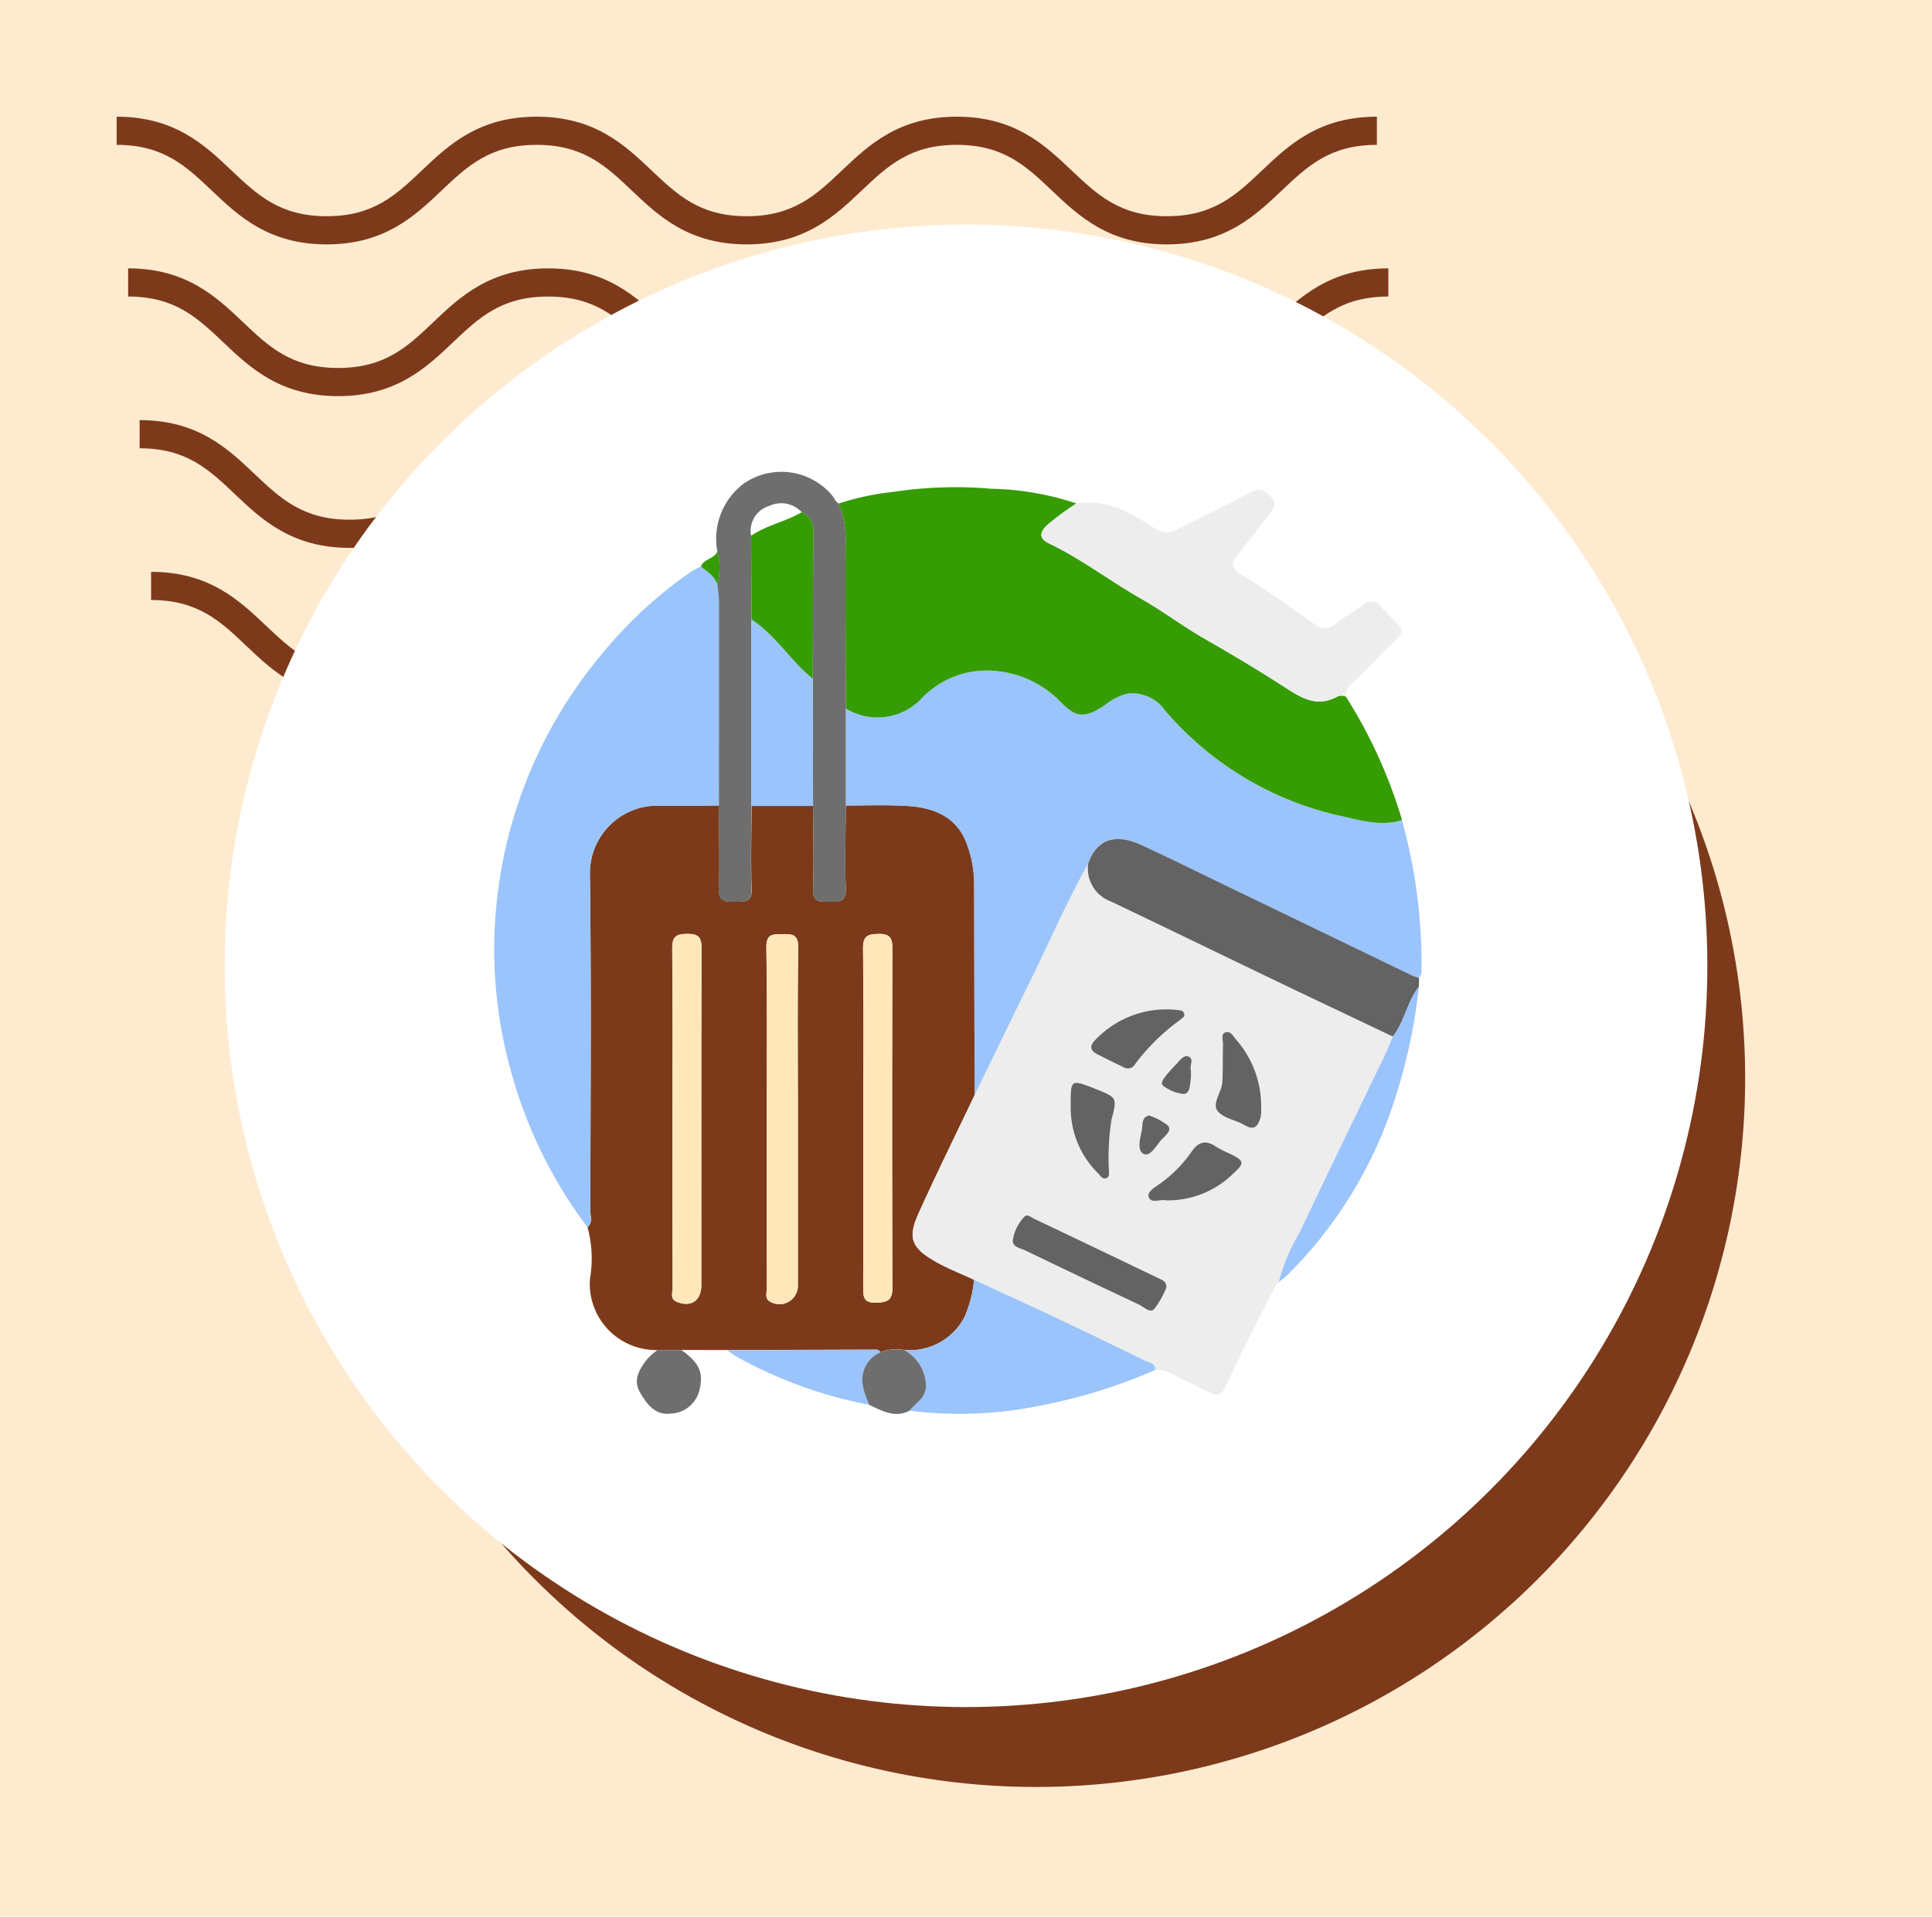 <svg xmlns="http://www.w3.org/2000/svg" xmlns:xlink="http://www.w3.org/1999/xlink" width="129" height="128" viewBox="0 0 129 128">
  <defs>
    <clipPath id="clip-path">
      <rect id="Rectangle_400938" data-name="Rectangle 400938" width="120" height="120" fill="none"/>
    </clipPath>
    <clipPath id="clip-path-2">
      <rect id="Rectangle_400938-2" data-name="Rectangle 400938" width="113" height="113" transform="translate(0.211 0.211)" fill="none"/>
    </clipPath>
    <clipPath id="clip-path-3">
      <rect id="Rectangle_401073" data-name="Rectangle 401073" width="86.443" height="38.93" fill="#7d3a1b"/>
    </clipPath>
    <clipPath id="clip-path-4">
      <rect id="Rectangle_402256" data-name="Rectangle 402256" width="61.931" height="62.935" fill="none"/>
    </clipPath>
  </defs>
  <g id="Group_1101304" data-name="Group 1101304" transform="translate(-390 -4376)">
    <g id="Grupo_108927" data-name="Grupo 108927" transform="translate(0 -91)">
      <path id="Rectángulo_36179" data-name="Rectángulo 36179" d="M0,0H129V128H0Z" transform="translate(390 4467)" fill="#feebcf"/>
    </g>
    <g id="Group_1100407" data-name="Group 1100407" transform="translate(132.789 -900.211)">
      <g id="Group_1099379" data-name="Group 1099379" transform="translate(265 5284)">
        <rect id="Rectangle_401103" data-name="Rectangle 401103" width="113" height="113" transform="translate(0.211 0.211)" fill="none"/>
        <g id="Group_1099348" data-name="Group 1099348">
          <g id="Group_1099282" data-name="Group 1099282">
            <g id="Group_1099281" data-name="Group 1099281" clip-path="url(#clip-path-3)">
              <path id="Path_873375" data-name="Path 873375" d="M70.12,8.532c-3.88,0-5.887-1.9-7.658-3.581C60.723,3.3,59.226,1.882,56.1,1.882S51.467,3.3,49.728,4.95c-1.771,1.679-3.775,3.581-7.658,3.581s-5.886-1.9-7.658-3.581C32.674,3.3,31.177,1.882,28.046,1.882S23.418,3.3,21.682,4.95C19.911,6.629,17.9,8.532,14.024,8.532S8.135,6.629,6.364,4.95C4.628,3.3,3.131,1.882,0,1.882V0C3.88,0,5.887,1.906,7.658,3.581,9.4,5.23,10.893,6.65,14.024,6.65s4.628-1.419,6.364-3.066C22.157,1.906,24.166,0,28.046,0s5.89,1.906,7.658,3.581C37.442,5.23,38.939,6.65,42.07,6.65S46.7,5.23,48.437,3.581C50.205,1.906,52.215,0,56.1,0s5.89,1.906,7.658,3.581C65.491,5.23,66.988,6.65,70.12,6.65s4.628-1.419,6.367-3.069C78.255,1.906,80.261,0,84.144,0V1.882c-3.131,0-4.628,1.422-6.367,3.069C76.006,6.629,74,8.532,70.12,8.532" transform="translate(2.299 30.399)" fill="#7d3a1b"/>
              <path id="Path_873376" data-name="Path 873376" d="M70.12,8.532c-3.88,0-5.889-1.9-7.658-3.584C60.723,3.3,59.226,1.882,56.1,1.882S51.467,3.3,49.728,4.947c-1.768,1.682-3.775,3.584-7.658,3.584s-5.889-1.9-7.658-3.584C32.674,3.3,31.177,1.882,28.046,1.882S23.418,3.3,21.682,4.947C19.911,6.629,17.9,8.532,14.025,8.532s-5.889-1.9-7.661-3.584C4.628,3.3,3.131,1.882,0,1.882V0C3.88,0,5.889,1.9,7.658,3.581,9.4,5.23,10.893,6.65,14.025,6.65s4.628-1.419,6.364-3.069C22.157,1.9,24.166,0,28.046,0s5.889,1.9,7.661,3.581C37.442,5.23,38.939,6.65,42.071,6.65S46.7,5.23,48.437,3.581C50.206,1.9,52.215,0,56.1,0s5.89,1.9,7.658,3.581C65.491,5.23,66.988,6.65,70.12,6.65s4.628-1.419,6.367-3.069C78.257,1.9,80.264,0,84.147,0V1.882c-3.131,0-4.631,1.422-6.37,3.066C76.006,6.629,74,8.532,70.12,8.532" transform="translate(1.533 20.266)" fill="#7d3a1b"/>
              <path id="Path_873377" data-name="Path 873377" d="M70.119,8.532c-3.88,0-5.889-1.9-7.658-3.584C60.723,3.3,59.226,1.882,56.1,1.882S51.467,3.3,49.728,4.947C47.96,6.629,45.95,8.532,42.071,8.532s-5.89-1.9-7.658-3.584C32.674,3.3,31.177,1.882,28.046,1.882S23.418,3.3,21.682,4.947C19.911,6.629,17.9,8.532,14.025,8.532s-5.89-1.9-7.661-3.584C4.628,3.3,3.131,1.882,0,1.882V0C3.88,0,5.889,1.9,7.658,3.581,9.393,5.23,10.893,6.65,14.025,6.65s4.628-1.419,6.364-3.069C22.156,1.9,24.166,0,28.046,0s5.89,1.9,7.661,3.581C37.442,5.23,38.939,6.65,42.071,6.65S46.7,5.23,48.437,3.581C50.205,1.9,52.215,0,56.1,0s5.889,1.9,7.658,3.581C65.491,5.23,66.988,6.65,70.119,6.65s4.628-1.419,6.367-3.069C78.257,1.9,80.261,0,84.147,0V1.882c-3.131,0-4.631,1.422-6.37,3.066C76.006,6.629,74,8.532,70.119,8.532" transform="translate(0.766 10.133)" fill="#7d3a1b"/>
              <path id="Path_873378" data-name="Path 873378" d="M70.12,8.529c-3.88,0-5.887-1.9-7.658-3.581C60.723,3.3,59.226,1.882,56.095,1.882S51.467,3.3,49.731,4.947C47.96,6.626,45.953,8.529,42.07,8.529s-5.887-1.9-7.658-3.581C32.674,3.3,31.177,1.882,28.046,1.882S23.418,3.3,21.682,4.944C19.914,6.626,17.9,8.529,14.024,8.529s-5.89-1.9-7.661-3.581C4.628,3.3,3.131,1.882,0,1.882V0C3.88,0,5.89,1.9,7.658,3.581,9.4,5.228,10.893,6.647,14.024,6.647s4.628-1.419,6.364-3.066C22.159,1.9,24.166,0,28.046,0s5.887,1.9,7.661,3.581c1.736,1.646,3.233,3.066,6.364,3.066S46.7,5.228,48.437,3.581C50.208,1.9,52.215,0,56.095,0s5.887,1.9,7.658,3.581c1.739,1.646,3.236,3.066,6.367,3.066s4.628-1.419,6.367-3.066C78.257,1.9,80.264,0,84.147,0V1.882c-3.134,0-4.631,1.419-6.37,3.066C76.006,6.626,74,8.529,70.12,8.529" transform="translate(0 0.003)" fill="#7d3a1b"/>
            </g>
          </g>
        </g>
        <path id="Path_873425" data-name="Path 873425" d="M47.337,0A47.337,47.337,0,1,1,0,47.337,47.337,47.337,0,0,1,47.337,0Z" transform="translate(14.061 16.873)" fill="#7d3a1b"/>
        <circle id="Ellipse_11503" data-name="Ellipse 11503" cx="49.5" cy="49.5" r="49.5" transform="translate(7.211 7.211)" fill="#fff"/>
      </g>
      <g id="Group_1099380" data-name="Group 1099380" transform="translate(289.372 5307.434)">
        <rect id="Rectangle_401104" data-name="Rectangle 401104" width="64" height="65" transform="translate(-0.161 -0.223)" fill="none"/>
        <g id="Group_1100426" data-name="Group 1100426" transform="translate(0.839 0.277)">
          <g id="Group_1100425" data-name="Group 1100425" clip-path="url(#clip-path-4)">
            <path id="Path_879948" data-name="Path 879948" d="M36.418,149.974a4.426,4.426,0,0,1-4.505-4.755,7.916,7.916,0,0,0-.165-3.448c.366-.311.188-.731.189-1.1.012-7.475.07-14.952-.026-22.426a4.511,4.511,0,0,1,4.613-4.629c1.332.029,2.665,0,4-.008.006,1.849.064,3.7,0,5.545-.033.915.45.892,1.08.88.6-.011,1.14.092,1.106-.856-.067-1.846-.01-3.7,0-5.545H46.81c.006,1.849.063,3.7,0,5.545-.034.95.508.843,1.107.855.633.013,1.111.029,1.078-.883-.066-1.846-.008-3.7,0-5.545,1.366.005,2.736-.051,4.1.032,1.729.105,3.26.682,3.952,2.448a7.732,7.732,0,0,1,.524,2.813q.009,7.025.03,14.05c-1.254,2.634-2.548,5.25-3.747,7.909-.721,1.6-.481,2.262,1.034,3.151.848.5,1.782.851,2.677,1.27a8.074,8.074,0,0,1-.631,2.474,4.129,4.129,0,0,1-4.029,2.219,2.961,2.961,0,0,0-1.6.15c-.114-.22-.325-.176-.509-.175q-4.848.011-9.7.03l-3.074-.008h-1.6m9.375-15.629c0-3.746-.032-7.492.023-11.238.013-.892-.4-.911-1.054-.9-.632.008-1.085-.036-1.072.884.055,3.973.024,7.948.024,11.922,0,3.616,0,7.232.007,10.847,0,.3-.161.672.21.883a1.228,1.228,0,0,0,1.861-1.06q0-5.668,0-11.336m4.372.157c0,3.747.008,7.495-.008,11.242,0,.644-.019,1.108.89,1.072.776-.031,1.064-.185,1.06-1.029q-.048-11.291,0-22.582c0-.734-.148-1.037-.961-1.016-.736.02-1.006.169-1,.973.045,3.78.02,7.56.02,11.34m-12.744,0c0,3.775-.005,7.551.01,11.326,0,.318-.2.736.283.93.951.383,1.631-.076,1.631-1.116,0-7.486-.01-14.971.017-22.457,0-.756-.184-1.005-.969-1-.759.008-1,.205-.99.988.04,3.775.018,7.55.018,11.326" transform="translate(-25.521 -91.317)" fill="#7d3a1b"/>
            <path id="Path_879949" data-name="Path 879949" d="M146.529,161.3c-.895-.418-1.828-.772-2.677-1.27-1.514-.889-1.755-1.552-1.034-3.151,1.2-2.659,2.493-5.275,3.747-7.909,1.309-2.686,2.611-5.375,3.929-8.057,1.212-2.467,2.3-5,3.654-7.392a2.351,2.351,0,0,0,1.563,2.527c3.661,1.75,7.309,3.524,10.967,5.28,2.6,1.248,5.208,2.482,7.813,3.722-.148.357-.28.723-.448,1.071-1.919,3.991-3.868,7.969-5.752,11.977a12.791,12.791,0,0,0-1.426,3.376l.009-.011-.206.214c-1.132,2.265-2.3,4.512-3.372,6.806-.289.62-.588.55-1.02.344q-1.358-.646-2.7-1.328a2.173,2.173,0,0,0-.949-.178c0-.5-.456-.5-.742-.643q-2.871-1.418-5.767-2.786c-1.858-.878-3.728-1.729-5.593-2.592m12.849.507c0-.423-.28-.5-.505-.6q-4.177-2-8.36-4c-.192-.091-.434-.323-.622-.116a2.872,2.872,0,0,0-.766,1.548c-.057.48.5.541.827.7q3.78,1.822,7.578,3.607c.333.156.747.6,1.031.31a5.951,5.951,0,0,0,.818-1.451M152.983,149.7a6.135,6.135,0,0,0,1.867,4.53c.138.154.29.412.557.26.194-.11.113-.349.124-.535a16.229,16.229,0,0,1,.183-3.383c.386-1.446.356-1.454-1.1-2.029-1.639-.649-1.639-.649-1.635,1.156m6.354,6.3a6.21,6.21,0,0,0,4.482-1.772c.8-.718.762-.859-.155-1.32a7.386,7.386,0,0,1-.959-.481c-.722-.507-1.225-.33-1.69.378a8.761,8.761,0,0,1-1.973,2.008c-.353.278-.972.566-.854.958.145.482.807.122,1.148.228m1.234-12.3c.019-.319-.152-.386-.363-.406a6.548,6.548,0,0,0-5.629,2.039c-.316.33-.3.646.115.867.6.319,1.218.608,1.828.912a.554.554,0,0,0,.764-.21,13.8,13.8,0,0,1,2.959-2.922c.123-.1.238-.2.327-.28m5.128,6.159a6.735,6.735,0,0,0-1.65-4.575c-.2-.223-.388-.638-.746-.5-.312.122-.141.521-.15.795-.028.842,0,1.687-.047,2.528-.038.662-.687,1.413-.33,1.9.368.506,1.241.621,1.849.982.657.39.872-.011,1.031-.5a2.094,2.094,0,0,0,.043-.632m-4.693-2.608c-.1-.213.226-.7-.142-.857-.35-.154-.607.276-.85.521a8.348,8.348,0,0,0-.765.87c-.128.17-.3.448-.043.594a2.68,2.68,0,0,0,1.32.511c.454-.036.412-.642.476-1.043a4.431,4.431,0,0,0,0-.6m-2.79,3.079c-.529.124-.417.636-.477.949-.1.545-.362,1.371.112,1.615.441.226.84-.555,1.191-.942.228-.251.723-.606.437-.947a3.881,3.881,0,0,0-1.263-.674" transform="translate(-114.494 -107.334)" fill="#ededed"/>
            <path id="Path_879950" data-name="Path 879950" d="M135.845,80.571c-1.359,2.394-2.442,4.925-3.654,7.392-1.318,2.681-2.62,5.371-3.929,8.057q-.016-7.025-.03-14.05a7.729,7.729,0,0,0-.524-2.813c-.692-1.766-2.223-2.343-3.952-2.448-1.361-.083-2.731-.026-4.1-.032q0-3.241,0-6.481a4.043,4.043,0,0,0,5.147-.762,6.013,6.013,0,0,1,4.973-1.731,6.881,6.881,0,0,1,4.229,2.061c1.072,1.121,1.673,1.055,2.958.207a3.623,3.623,0,0,1,1.543-.772,2.681,2.681,0,0,1,2.448,1.106,21.517,21.517,0,0,0,11.586,7.032c1.384.294,2.8.771,4.258.317a35.805,35.805,0,0,1,1.307,9.9.836.836,0,0,1-.169.637,5.306,5.306,0,0,1-.548-.2q-6.328-3.054-12.653-6.114c-1.786-.863-3.563-1.748-5.367-2.573-1.759-.8-2.981-.34-3.53,1.266" transform="translate(-96.191 -54.384)" fill="#9ac4fb"/>
            <path id="Path_879951" data-name="Path 879951" d="M154.923,27.559c-1.459.454-2.874-.023-4.258-.317a21.517,21.517,0,0,1-11.587-7.032,2.681,2.681,0,0,0-2.448-1.106,3.623,3.623,0,0,0-1.543.772c-1.285.847-1.886.913-2.958-.207a6.88,6.88,0,0,0-4.229-2.061,6.013,6.013,0,0,0-4.973,1.731,4.043,4.043,0,0,1-5.147.762c-.008-3.675-.03-7.351-.013-11.026a6.391,6.391,0,0,0-.45-2.663,17.851,17.851,0,0,1,3.618-.772,27.6,27.6,0,0,1,6.574-.21,18.961,18.961,0,0,1,5.673.982A18.611,18.611,0,0,0,131.2,7.878c-.593.6-.389.94.182,1.215,2.16,1.042,4.062,2.506,6.136,3.689,1.468.837,2.834,1.874,4.285,2.7,1.716.979,3.41,1.994,5.069,3.058,1.189.763,2.281,1.571,3.751.756a.657.657,0,0,1,.557.022,32.82,32.82,0,0,1,3.744,8.239" transform="translate(-94.309 -4.289)" fill="#359c03"/>
            <path id="Path_879952" data-name="Path 879952" d="M15,48.218c-1.333,0-2.666.037-4,.008a4.511,4.511,0,0,0-4.613,4.629c.1,7.474.038,14.951.026,22.426,0,.364.178.784-.188,1.1A30.842,30.842,0,0,1,1.1,65.886,30.083,30.083,0,0,1,.181,54.543a30.642,30.642,0,0,1,6.9-16.312,29.152,29.152,0,0,1,5.959-5.56,8.311,8.311,0,0,1,.759-.425c.416.36.907.649,1.1,1.213.038.379.109.757.11,1.136q.006,6.811-.007,13.622" transform="translate(-0.001 -25.923)" fill="#9ac4fb"/>
            <path id="Path_879953" data-name="Path 879953" d="M206.613,20.02a.658.658,0,0,0-.557-.022c-1.47.815-2.562.007-3.751-.756-1.658-1.064-3.353-2.079-5.069-3.058-1.451-.828-2.817-1.865-4.285-2.7-2.074-1.183-3.976-2.647-6.136-3.689-.571-.275-.775-.618-.182-1.215a18.624,18.624,0,0,1,1.983-1.467c2-.323,3.612.609,5.175,1.627a1.442,1.442,0,0,0,1.627.061c1.594-.818,3.219-1.577,4.8-2.426.646-.348,1-.114,1.421.334.469.505.075.822-.192,1.17q-1.035,1.352-2.087,2.691c-.416.531-.44.858.251,1.282,1.657,1.018,3.248,2.148,4.835,3.277a1.084,1.084,0,0,0,1.478.014c.594-.452,1.247-.826,1.851-1.266a.761.761,0,0,1,1.169.134c1.856,1.942,1.794,1.334.045,3.144-.634.656-1.283,1.3-1.936,1.935a1.085,1.085,0,0,0-.437.93" transform="translate(-149.742 -4.99)" fill="#ededed"/>
            <path id="Path_879954" data-name="Path 879954" d="M75.792,22.3q.006-6.811.007-13.622c0-.379-.071-.757-.11-1.136a4.388,4.388,0,0,0,0-2.233A4.6,4.6,0,0,1,77.46.79a4.425,4.425,0,0,1,5.923.829c.133.177.2.4.42.5a6.392,6.392,0,0,1,.449,2.663c-.017,3.676.005,7.351.013,11.027q0,3.24,0,6.481c-.006,1.849-.065,3.7,0,5.546.033.912-.445.9-1.078.883-.6-.012-1.141.095-1.107-.855.067-1.846.01-3.7,0-5.545q-.011-4.248-.021-8.5.017-4.9.033-9.8a1.267,1.267,0,0,0-.771-1.314,1.853,1.853,0,0,0-2.156-.422,1.731,1.731,0,0,0-1.22,1.99q.011,2.8.022,5.593,0,6.225,0,12.451c-.005,1.849-.062,3.7,0,5.545.035.948-.5.845-1.106.856-.631.012-1.113.035-1.08-.88.067-1.846.009-3.7,0-5.545" transform="translate(-60.793 0)" fill="#6e6e6e"/>
            <path id="Path_879955" data-name="Path 879955" d="M202.12,126.75c.549-1.605,1.771-2.07,3.53-1.266,1.8.825,3.58,1.71,5.367,2.573q6.327,3.056,12.653,6.114a5.292,5.292,0,0,0,.548.2q-.008.3-.015.6c-.792.993-.946,2.321-1.739,3.314-2.6-1.24-5.212-2.474-7.813-3.722-3.658-1.756-7.306-3.53-10.967-5.28a2.35,2.35,0,0,1-1.563-2.527" transform="translate(-162.466 -100.563)" fill="#636363"/>
            <path id="Path_879956" data-name="Path 879956" d="M144.239,275.159c1.865.863,3.735,1.714,5.593,2.592q2.9,1.368,5.766,2.786c.286.141.744.146.742.643a35.839,35.839,0,0,1-7.66,2.378,26.765,26.765,0,0,1-8.748.341c.461-.608,1.271-.882,1.06-2.031a2.777,2.777,0,0,0-1.414-2.016,4.13,4.13,0,0,0,4.029-2.219,8.074,8.074,0,0,0,.631-2.474" transform="translate(-112.204 -221.193)" fill="#9ac4fb"/>
            <path id="Path_879957" data-name="Path 879957" d="M274.66,178.727c.793-.993.948-2.321,1.739-3.314a37.224,37.224,0,0,1-1.694,7.779,28.914,28.914,0,0,1-6.942,11.326c-.222.231-.485.423-.728.633a12.792,12.792,0,0,1,1.426-3.376c1.884-4.008,3.832-7.985,5.752-11.977.167-.348.3-.714.447-1.071" transform="translate(-214.662 -141.01)" fill="#9ac4fb"/>
            <path id="Path_879958" data-name="Path 879958" d="M79.407,298.973q4.848-.016,9.7-.03c.185,0,.4-.045.509.176a2.1,2.1,0,0,0-.859.713c-.638.982-.255,1.876.115,2.79a29.481,29.481,0,0,1-8.92-3.25,4.477,4.477,0,0,1-.54-.4" transform="translate(-63.833 -240.309)" fill="#9ac4fb"/>
            <path id="Path_879959" data-name="Path 879959" d="M125.771,302.593c-.37-.915-.753-1.808-.115-2.79a2.1,2.1,0,0,1,.859-.713,2.959,2.959,0,0,1,1.6-.15,2.778,2.778,0,0,1,1.414,2.017c.211,1.149-.6,1.423-1.06,2.031-.992.514-1.836.007-2.7-.393" transform="translate(-100.737 -240.28)" fill="#6e6e6e"/>
            <path id="Path_879960" data-name="Path 879960" d="M49.93,299.071h1.6c1.222.867,1.469,1.523,1.222,2.611a2.054,2.054,0,0,1-1.983,1.637c-.994.116-1.558-.65-2-1.416-.49-.842-.039-1.546.456-2.2a4.84,4.84,0,0,1,.705-.633" transform="translate(-39.034 -240.415)" fill="#6e6e6e"/>
            <path id="Path_879961" data-name="Path 879961" d="M71.467,27.046a4.388,4.388,0,0,1,0,2.233c-.188-.564-.68-.854-1.1-1.213.2-.519.91-.488,1.1-1.02" transform="translate(-56.567 -21.742)" fill="#359c03"/>
            <path id="Path_879962" data-name="Path 879962" d="M266.031,276.208l.206-.214-.206.214" transform="translate(-213.855 -221.864)" fill="#ffa488"/>
            <path id="Path_879963" data-name="Path 879963" d="M94.727,169.625q0,5.668,0,11.336a1.228,1.228,0,0,1-1.861,1.06c-.37-.21-.209-.584-.21-.883-.012-3.616-.007-7.232-.007-10.847,0-3.974.031-7.949-.024-11.922-.013-.92.441-.876,1.072-.884.656-.009,1.067.01,1.054.9-.055,3.745-.023,7.492-.023,11.238" transform="translate(-74.456 -126.598)" fill="#ffe7ba"/>
            <path id="Path_879964" data-name="Path 879964" d="M125.566,169.718c0-3.78.025-7.56-.02-11.34-.009-.8.26-.953,1-.973.813-.022.964.281.961,1.015q-.034,11.291,0,22.582c0,.844-.284,1-1.06,1.029-.91.036-.893-.428-.89-1.072.015-3.747.008-7.495.008-11.242" transform="translate(-100.923 -126.533)" fill="#ffe7ba"/>
            <path id="Path_879965" data-name="Path 879965" d="M60.548,169.721c0-3.775.022-7.551-.018-11.326-.008-.782.231-.979.99-.988.785-.009.971.24.969,1-.027,7.486-.015,14.971-.017,22.457,0,1.04-.679,1.5-1.631,1.116-.48-.193-.282-.612-.283-.93-.015-3.775-.01-7.55-.01-11.326" transform="translate(-48.649 -126.536)" fill="#ffe7ba"/>
            <path id="Path_879966" data-name="Path 879966" d="M87.579,62.772q0-6.225,0-12.45c1.623,1.05,2.607,2.761,4.091,3.955q.01,4.248.021,8.5H87.579" transform="translate(-70.402 -40.453)" fill="#9ac4fb"/>
            <path id="Path_879967" data-name="Path 879967" d="M186.805,258.075a5.942,5.942,0,0,1-.818,1.451c-.284.291-.7-.154-1.031-.31q-3.8-1.785-7.578-3.607c-.33-.159-.883-.221-.827-.7a2.875,2.875,0,0,1,.766-1.548c.188-.207.43.024.622.116q4.184,1.989,8.36,4c.226.108.507.18.505.6" transform="translate(-141.922 -203.603)" fill="#636363"/>
            <path id="Path_879968" data-name="Path 879968" d="M196.2,209.654c0-1.806,0-1.806,1.637-1.157,1.452.575,1.482.583,1.1,2.029a16.252,16.252,0,0,0-.183,3.383c-.011.186.07.424-.124.535-.267.152-.419-.106-.557-.26a6.142,6.142,0,0,1-1.869-4.529" transform="translate(-157.714 -167.287)" fill="#636363"/>
            <path id="Path_879969" data-name="Path 879969" d="M223.879,232.287c-.341-.107-1,.254-1.148-.229-.118-.391.5-.679.854-.958a8.757,8.757,0,0,0,1.973-2.008c.465-.708.968-.885,1.69-.378a7.4,7.4,0,0,0,.958.481c.917.461.951.6.155,1.32a6.21,6.21,0,0,1-4.482,1.772" transform="translate(-179.035 -183.625)" fill="#636363"/>
            <path id="Path_879970" data-name="Path 879970" d="M209.475,183.594c-.089.077-.2.184-.327.28a13.789,13.789,0,0,0-2.959,2.922.554.554,0,0,1-.764.21c-.609-.3-1.226-.593-1.828-.912-.417-.221-.431-.537-.115-.867a6.547,6.547,0,0,1,5.629-2.039c.211.02.382.087.363.406" transform="translate(-163.398 -147.229)" fill="#636363"/>
            <path id="Path_879971" data-name="Path 879971" d="M248.661,195.9a2.092,2.092,0,0,1-.043.632c-.159.491-.374.892-1.031.5-.608-.361-1.482-.476-1.849-.982-.357-.491.292-1.242.331-1.9.049-.841.019-1.685.047-2.528.009-.274-.162-.673.15-.794.358-.14.546.276.746.5a6.733,6.733,0,0,1,1.651,4.575" transform="translate(-197.456 -153.379)" fill="#636363"/>
            <path id="Path_879972" data-name="Path 879972" d="M229.222,199.869a4.437,4.437,0,0,1,0,.6c-.064.4-.022,1.007-.476,1.043a2.681,2.681,0,0,1-1.32-.511c-.26-.146-.084-.424.044-.594a8.354,8.354,0,0,1,.765-.87c.243-.244.5-.674.85-.52.368.162.038.645.142.858" transform="translate(-182.71 -159.954)" fill="#636363"/>
            <path id="Path_879973" data-name="Path 879973" d="M220.3,219.217a3.88,3.88,0,0,1,1.263.674c.286.342-.209.7-.437.947-.352.387-.751,1.168-1.191.942-.474-.243-.217-1.069-.112-1.614.06-.312-.052-.824.477-.949" transform="translate(-176.577 -176.223)" fill="#636363"/>
            <path id="Path_879974" data-name="Path 879974" d="M91.58,24.924c-1.484-1.194-2.468-2.9-4.091-3.955q-.011-2.8-.022-5.593c1.039-.707,2.3-.939,3.375-1.569a1.267,1.267,0,0,1,.771,1.314q-.014,4.9-.033,9.8" transform="translate(-70.312 -11.1)" fill="#359c03"/>
          </g>
        </g>
      </g>
    </g>
  </g>
</svg>
